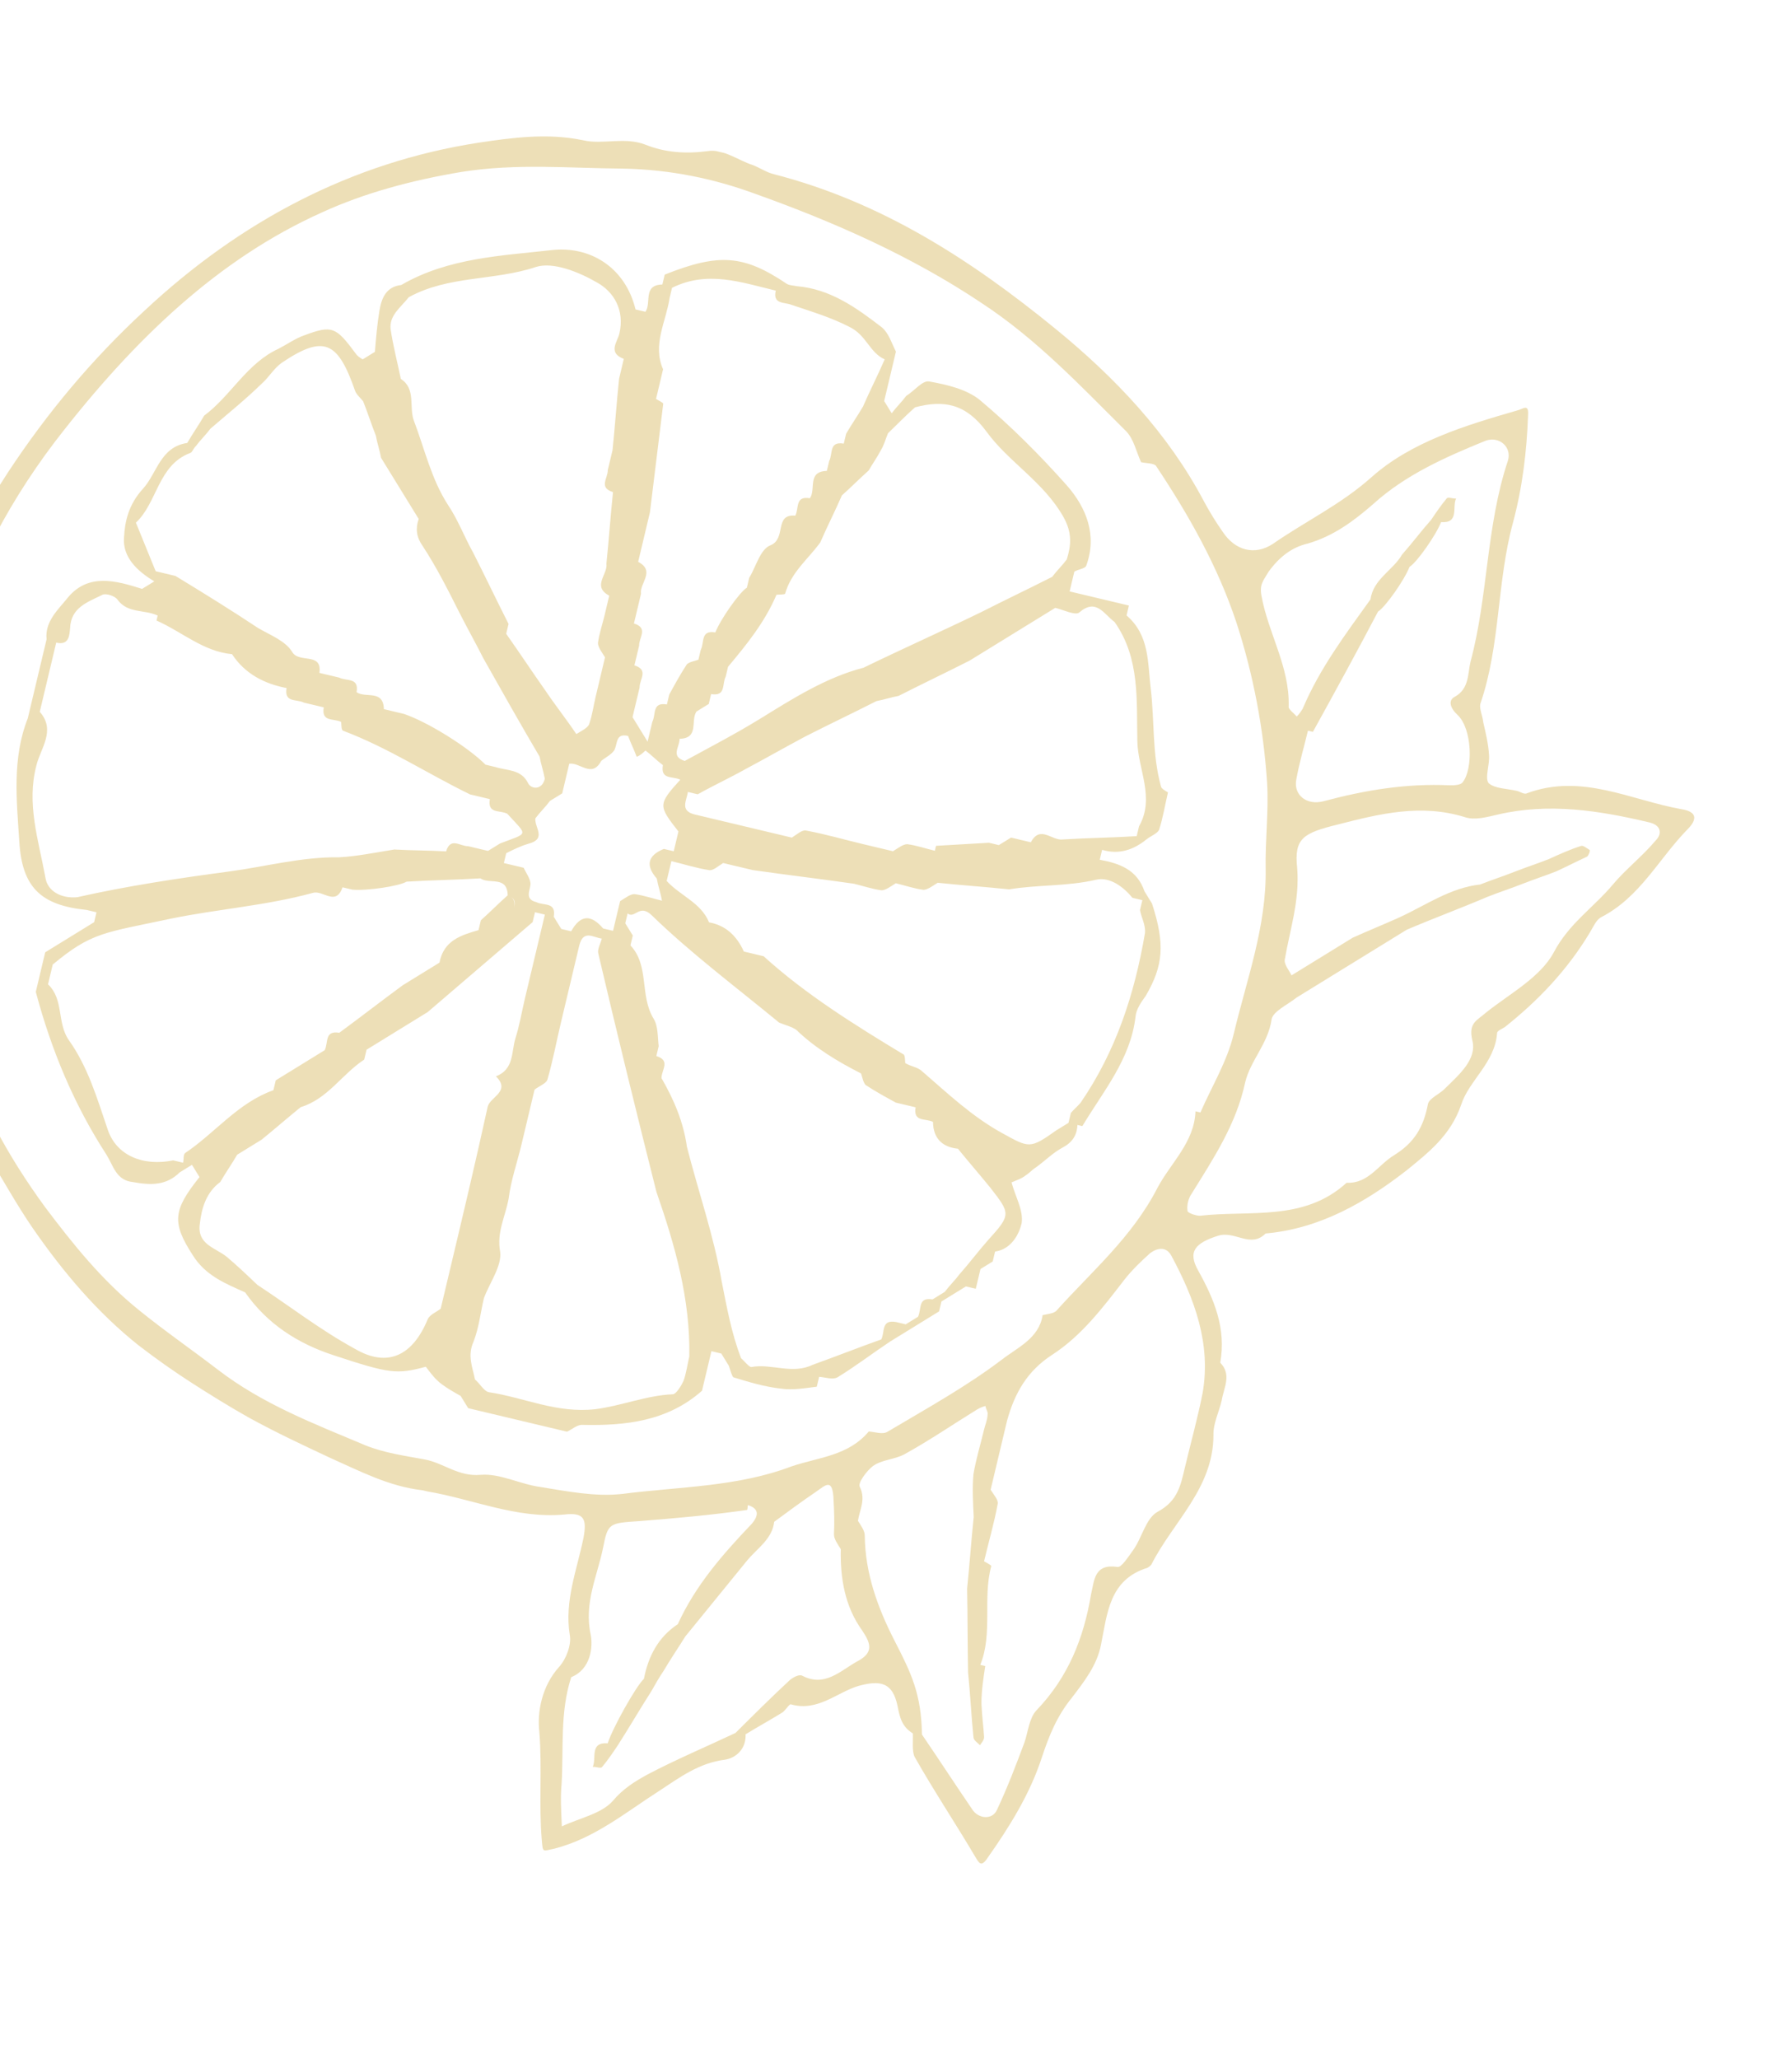 <svg width="283" height="325" viewBox="0 0 283 325" fill="none" xmlns="http://www.w3.org/2000/svg">
<g opacity="0.5" clip-path="url(#clip0_54_1365)">
<path d="M111.757 23.855C108.183 24.323 104.951 24.049 101.942 22.838C98.62 21.553 95.173 22.876 92.052 22.133C86.397 20.953 80.765 21.756 75.638 22.514C55.443 25.622 37.886 34.964 22.834 49.024C14.595 56.626 7.455 65.149 1.26 74.557C-4.475 83.414 -9.861 92.19 -11.413 102.868C-11.703 104.777 -12.111 106.494 -12.713 108.329C-15.981 118.598 -16.448 128.874 -15.198 139.559C-13.317 154.516 -10.232 169.264 -1.953 182.281C0.425 186.145 2.61 190.127 5.182 193.872C9.967 200.781 15.37 207.178 21.887 212.356C24.674 214.503 27.497 216.494 30.358 218.329C33.219 220.164 36.236 222.036 39.29 223.753C43.518 226.078 47.82 228.091 52.123 230.104C56.893 232.228 61.433 234.628 66.731 235.229C67.043 235.303 67.199 235.341 67.511 235.415C74.645 236.618 81.488 239.73 89.067 239.061C92.292 238.674 92.693 239.759 92.144 242.761C91.112 247.791 89.106 252.755 89.983 258.075C90.273 259.628 89.404 261.894 88.29 263.113C85.6 266.1 84.791 270.194 85.178 273.419C85.632 279.133 85.075 284.936 85.566 290.494C85.744 292.515 85.663 292.165 87.565 291.794C93.888 290.166 98.821 286.064 104.074 282.697C107.395 280.52 110.404 278.268 114.483 277.755C116.192 277.502 117.849 276.083 117.745 273.749C119.676 272.56 121.571 271.527 123.503 270.338C124.082 269.982 124.691 268.808 124.966 269.038C129.142 270.196 132.181 267.127 135.554 266.117C139.083 265.143 140.956 265.588 141.736 269.237C142.108 271.139 142.435 272.536 144.159 273.605C144.211 274.772 143.996 276.369 144.435 277.298C147.452 282.633 150.855 287.729 154.029 293.101C154.623 294.067 154.943 294.803 155.976 293.235C159.46 288.293 162.669 283.121 164.511 277.459C165.677 273.945 166.888 270.935 169.228 268.03C171.145 265.518 173.255 262.888 173.879 259.574C174.874 254.699 175.163 249.327 181.211 247.469C181.404 247.35 181.597 247.231 181.828 246.956C185.252 240.187 191.612 234.94 191.633 226.536C191.574 224.709 192.487 222.948 192.933 221.075C193.26 219.009 194.56 217.011 192.709 215.086C193.66 209.707 191.78 205.137 189.238 200.575C187.491 197.522 188.799 196.184 192.365 195.054C195.04 194.207 197.485 197.097 199.87 194.697C208.459 193.938 215.726 189.732 222.204 184.678C225.481 181.996 229.106 179.231 230.763 174.349C232.003 170.522 236.134 167.713 236.431 163.002C236.505 162.69 237.241 162.371 237.627 162.133C242.909 157.949 247.523 153.112 251.074 147.197C251.609 146.335 252.025 145.279 252.798 144.804C258.987 141.66 261.914 135.597 266.49 130.915C268.221 129.184 267.82 128.099 265.598 127.735C257.529 126.309 249.815 122.001 241.137 125.212C240.751 125.449 240.045 124.952 239.577 124.84C238.016 124.469 236.033 124.491 235.089 123.607C234.457 122.797 235.289 120.687 235.155 119.171C235.058 117.5 234.65 115.754 234.241 114.007C234.151 112.997 233.594 111.875 233.78 111.095C236.981 101.799 236.363 91.924 238.94 82.48C240.433 76.9 241.109 71.29 241.316 65.569C241.45 63.622 240.566 64.566 239.518 64.811C231.375 67.16 222.845 69.746 216.567 75.342C211.753 79.638 206.18 82.268 201.046 85.828C198.112 87.768 195.028 86.869 193.088 83.934C191.981 82.352 191.03 80.806 190.116 79.105C184.43 68.354 176.122 59.617 166.737 51.943C153.346 41.007 139.198 31.869 122.264 27.509C121.016 27.212 120.035 26.484 118.824 26.031C116.676 25.355 114.164 23.439 111.757 23.855ZM126.704 264.505C126.273 264.238 125.345 264.676 124.728 265.189C121.764 267.946 118.955 270.74 116.147 273.534C111.503 275.727 106.741 277.726 102.216 280.112C100.321 281.145 98.39 282.334 96.778 284.258C94.972 286.302 91.517 286.963 88.731 288.279C88.627 285.946 88.485 283.769 88.693 281.51C89.019 275.982 88.409 270.231 90.214 264.725C93.313 263.484 93.661 259.939 93.29 258.037C92.182 252.992 94.351 248.727 95.235 244.321C96.007 240.383 96.163 240.42 101.023 240.092C106.736 239.638 112.294 239.147 117.926 238.344C118.082 238.381 118.038 237.876 118.112 237.564C120.103 238.203 119.65 239.414 118.729 240.514C114.115 245.351 109.814 250.263 107.043 256.364C103.915 258.422 102.355 261.514 101.694 264.984C100.424 266.165 96.687 272.86 95.974 275.164C93.054 274.963 94.25 277.556 93.604 278.887C94.109 278.842 94.852 279.184 95.083 278.909C96.004 277.809 96.769 276.672 97.534 275.535C99.369 272.674 101.048 269.776 102.883 266.915C103.455 265.897 104.027 264.879 104.792 263.742C105.899 261.862 107.162 260.019 108.232 258.296C111.493 254.29 114.755 250.285 118.016 246.28C119.629 244.355 121.947 242.928 122.266 240.201C124.465 238.581 126.664 236.961 128.826 235.497C130.409 234.39 131.523 233.171 131.642 236.827C131.739 238.499 131.799 240.326 131.702 242.117C131.673 242.934 132.304 243.744 132.78 244.517C132.677 249.109 133.428 253.574 136.155 257.356C137.619 259.518 137.946 260.915 135.316 262.268C132.649 263.776 130.227 266.333 126.704 264.505ZM185.01 198.25C188.666 205.056 191.275 212.107 189.924 219.864C189.151 223.802 188.067 227.666 187.139 231.567C186.47 234.376 186.032 236.91 182.822 238.619C180.928 239.652 180.341 242.81 178.885 244.772C178.157 245.753 177.087 247.477 176.463 247.328C172.8 246.786 172.83 249.431 172.31 251.616C171.144 258.593 168.686 264.768 163.648 269.999C162.534 271.218 162.363 273.321 161.799 275C160.439 278.634 159.117 282.111 157.446 285.671C156.725 287.313 154.467 287.105 153.515 285.56C150.825 281.622 148.291 277.721 145.601 273.783C145.488 267.327 143.935 264.154 141.23 258.894C138.644 253.826 136.637 248.403 136.569 242.451C136.599 241.634 135.967 240.824 135.492 240.051C135.744 238.298 136.777 236.73 135.781 234.679C135.424 234.099 136.88 232.138 137.883 231.387C139.273 230.399 141.256 230.376 142.765 229.581C146.747 227.396 150.492 224.825 154.355 222.447C154.742 222.209 155.284 222.008 155.633 221.926C155.678 222.432 156.072 222.855 155.96 223.323C155.931 224.141 155.589 224.884 155.403 225.664C154.846 228.004 154.133 230.308 153.732 232.686C153.524 234.944 153.666 237.122 153.77 239.455C153.384 243.155 153.117 247.048 152.731 250.749C152.821 255.222 152.792 259.502 152.881 263.975C153.231 267.355 153.387 270.855 153.737 274.236C153.782 274.741 154.369 275.046 154.762 275.469C155.03 275.038 155.453 274.644 155.409 274.139C155.312 272.467 155.059 270.758 154.999 268.93C154.977 266.947 155.304 264.881 155.593 262.971C155.593 262.971 155.125 262.86 154.813 262.786C156.819 257.822 155.161 252.316 156.542 247.204C156.58 247.048 155.837 246.706 155.406 246.439C156.111 243.474 157.01 240.39 157.559 237.389C157.708 236.764 156.92 235.917 156.444 235.145C157.299 231.556 158.19 227.811 159.044 224.222C160.24 219.89 162.223 216.405 166.124 213.871C170.797 210.861 174.17 206.388 177.506 202.07C178.694 200.539 180.195 199.083 181.659 197.782C182.855 196.913 184.215 196.742 185.01 198.25ZM260.486 129.816C262.359 130.262 262.53 131.621 261.452 132.684C259.38 135.159 256.757 137.173 254.684 139.647C251.69 143.221 247.79 145.756 245.39 150.296C243.295 154.249 238.384 156.872 234.721 159.793C233.258 161.093 231.861 161.42 232.515 164.214C233.288 167.201 230.398 169.646 228.244 171.771C227.359 172.715 225.732 173.317 225.51 174.253C224.811 177.879 223.4 180.346 220.116 182.368C217.605 183.913 216.082 186.849 212.657 186.693C205.918 192.839 197.455 190.989 189.49 191.897C188.828 191.904 187.461 191.414 187.535 191.102C187.409 190.247 187.669 189.155 188.167 188.449C191.643 182.846 195.239 177.437 196.642 170.846C197.459 167.413 200.231 164.775 200.81 160.956C200.951 159.67 203.351 158.593 204.777 157.448C205.357 157.091 206.129 156.616 206.709 156.259C207.288 155.902 208.061 155.427 208.641 155.07C209.22 154.713 209.993 154.238 210.572 153.881C211.152 153.524 211.925 153.049 212.504 152.692C213.084 152.335 213.856 151.86 214.436 151.503C215.015 151.146 215.788 150.671 216.368 150.314C218.299 149.125 220.231 147.936 222.163 146.747C226.383 144.948 230.722 143.343 234.942 141.544C236.763 140.823 238.546 140.258 240.366 139.537C242.186 138.816 243.97 138.251 245.79 137.53C247.454 136.772 248.963 135.977 250.627 135.219C250.82 135.1 251.162 134.357 251.043 134.164C250.612 133.896 250.062 133.436 249.713 133.518C247.93 134.083 246.265 134.841 244.601 135.599C242.781 136.32 240.997 136.885 239.177 137.605C237.357 138.326 235.574 138.891 233.753 139.612C229.013 140.133 225.231 142.86 220.974 144.815C218.574 145.893 216.018 146.933 213.618 148.011C213.039 148.367 212.266 148.843 211.686 149.2C211.107 149.557 210.334 150.032 209.755 150.389C209.175 150.746 208.402 151.221 207.823 151.578C207.243 151.935 206.471 152.41 205.891 152.767C205.312 153.124 204.539 153.599 203.959 153.956C203.64 153.221 202.852 152.374 202.882 151.556C203.684 146.801 205.266 142.231 204.857 137.022C204.336 132.282 205.844 131.487 211.276 130.141C217.948 128.431 224.427 126.841 231.337 128.98C232.86 129.507 234.8 128.979 236.546 128.571C244.578 126.69 252.528 127.922 260.486 129.816ZM206.493 85.805C210.564 84.631 213.767 82.26 216.887 79.54C221.932 74.97 228.203 72.176 234.592 69.574C236.762 68.772 238.805 70.577 238.13 72.724C234.668 83.112 235.026 94.079 232.226 104.46C231.78 106.332 232.041 108.702 229.76 109.973C228.638 110.531 229.002 111.772 230.221 112.886C232.502 115.078 232.651 121.378 231.002 123.459C230.735 123.89 229.724 123.979 228.907 123.95C222.056 123.638 215.532 124.724 209.016 126.471C206.379 127.162 204.298 125.513 204.699 123.135C205.174 120.445 205.924 117.986 206.556 115.333C206.868 115.407 207.336 115.519 207.336 115.519C210.805 109.255 214.311 102.835 217.625 96.533C218.784 95.82 221.77 91.584 222.602 89.474C223.761 88.76 226.748 84.525 227.58 82.415C230.5 82.615 229.303 80.022 229.949 78.692C229.444 78.736 228.701 78.395 228.471 78.67C227.55 79.769 226.784 80.906 226.019 82.043C224.444 83.812 222.988 85.774 221.413 87.542C220.002 90.009 216.866 91.406 216.436 94.602C212.491 100.093 208.39 105.547 205.738 111.841C205.47 112.272 205.203 112.703 204.78 113.097C204.267 112.48 203.405 111.945 203.516 111.477C203.679 105.251 200.312 99.998 199.234 94.135C198.863 92.233 199.479 91.721 200.319 90.272C202.042 87.879 204.048 86.378 206.493 85.805ZM119.225 30.578C131.686 35.028 143.925 40.413 155.019 47.835C163.72 53.533 170.691 60.962 177.892 68.117C179.073 69.387 179.445 71.29 180.203 72.954C180.983 73.139 182.15 73.087 182.544 73.511C187.768 81.349 192.294 89.351 195.275 98.304C197.935 106.522 199.549 114.985 200.114 123.693C200.36 128.203 199.789 132.684 199.878 137.157C200.02 146.259 196.886 154.581 194.843 163.163C193.804 167.532 191.397 171.411 189.577 175.595C189.577 175.595 189.109 175.483 188.797 175.409C188.619 180.313 184.882 183.546 182.787 187.499C178.79 195.286 172.393 200.689 166.784 206.938C166.361 207.332 165.35 207.421 164.652 207.585C164.11 211.248 160.625 212.727 158.196 214.622C152.564 218.888 146.301 222.344 140.156 225.992C139.384 226.468 138.172 226.015 137.199 225.948C133.975 229.797 129.309 230.006 125.007 231.455C116.484 234.703 107.263 234.652 98.251 235.805C94.015 236.281 89.609 235.398 85.322 234.707C82.127 234.276 78.917 232.523 75.885 232.791C72.348 233.104 70.067 230.912 67.065 230.362C63.907 229.776 60.712 229.345 57.703 228.134C49.611 224.725 41.444 221.627 34.34 216.144C30.298 213.039 25.906 210.015 21.901 206.754C16.09 202.074 11.512 196.368 7.128 190.543C1.279 182.556 -3.566 173.818 -6.398 164.241C-9.186 155.169 -11.156 146.127 -11.692 136.601C-11.915 130.612 -11.322 124.653 -11.701 118.627C-11.984 114.273 -10.09 109.778 -8.894 105.446C-5.463 92.412 0.51 80.479 8.675 69.726C21.326 53.282 34.685 40.797 50.748 33.573C57.599 30.422 65.162 28.43 72.89 27.136C81.627 25.753 89.846 26.555 98.405 26.613C105.954 26.761 112.857 28.239 119.225 30.578Z" fill="#DCBF6F"/>
<path d="M104.975 43.345C104.864 43.813 104.716 44.438 104.604 44.906C101.454 44.98 102.925 47.804 101.93 49.215C101.462 49.104 100.837 48.956 100.369 48.844C98.697 42.016 93.02 38.851 87.269 39.461C79.303 40.369 70.826 40.659 63.366 44.985C60.996 45.245 60.238 47.043 59.911 49.109C59.548 51.331 59.377 53.433 59.206 55.536C58.627 55.893 57.854 56.368 57.275 56.725C56.844 56.458 56.413 56.19 56.175 55.804C53.054 51.599 52.467 51.294 48.127 52.9C46.694 53.383 45.304 54.371 43.989 55.047C38.996 57.322 36.448 62.486 32.243 65.607C31.404 67.056 30.408 68.468 29.569 69.917C25.296 70.549 24.799 74.718 22.57 77.155C20.341 79.592 19.71 82.245 19.584 84.853C19.346 87.929 21.628 90.121 24.37 91.763C23.79 92.119 23.018 92.595 22.438 92.952C18.299 91.637 13.967 90.441 10.743 94.29C9.324 96.096 7.051 98.028 7.356 100.904C6.353 105.117 5.387 109.174 4.385 113.387C1.889 119.718 2.625 126.323 3.05 132.855C3.481 140.047 6.431 142.893 13.676 143.627C14.144 143.739 14.768 143.887 15.236 143.999C15.125 144.467 14.977 145.091 14.865 145.559C12.354 147.105 9.649 148.769 7.138 150.315C6.655 152.344 6.136 154.528 5.653 156.557C8.091 165.711 11.651 174.307 16.838 182.302C17.909 184.04 18.362 186.291 20.933 186.573C23.779 187.086 26.231 187.175 28.385 185.049C28.965 184.693 29.738 184.217 30.317 183.86C30.674 184.44 31.149 185.213 31.506 185.792C27.286 191.053 27.153 193 30.4 198.06C32.422 201.344 35.587 202.592 38.716 203.995C42.156 208.936 47.016 212.071 52.678 213.913C61.543 216.847 62.672 216.951 67.249 215.732C68 216.735 68.75 217.738 69.731 218.466C70.712 219.194 71.73 219.766 72.748 220.338C73.105 220.918 73.581 221.69 73.937 222.27C74.405 222.381 75.029 222.53 75.498 222.641C75.966 222.753 76.59 222.901 77.058 223.013C79.087 223.495 81.271 224.015 83.3 224.498C85.328 224.981 87.513 225.501 89.541 225.983C90.277 225.664 91.124 224.876 91.941 224.906C98.829 225.061 105.434 224.325 110.865 219.517C111.348 217.488 111.868 215.304 112.351 213.275C112.819 213.386 113.443 213.535 113.911 213.646C114.268 214.226 114.743 214.999 115.1 215.578C115.301 216.12 115.546 217.168 115.821 217.398C118.281 218.149 120.74 218.899 123.311 219.181C125.221 219.47 127.123 219.099 128.988 218.883C129.099 218.415 129.248 217.791 129.359 217.323C130.332 217.389 131.544 217.842 132.316 217.367C135.214 215.583 137.837 213.569 140.578 211.749C141.158 211.392 141.93 210.916 142.51 210.56C143.862 209.727 145.021 209.014 146.373 208.181C146.953 207.825 147.726 207.349 148.305 206.992C148.417 206.524 148.565 205.9 148.676 205.432C149.256 205.075 150.029 204.6 150.608 204.243C151.188 203.886 151.96 203.411 152.54 203.054C153.008 203.165 153.632 203.314 154.1 203.425C154.36 202.333 154.583 201.397 154.843 200.304C155.423 199.948 156.195 199.472 156.775 199.115C156.886 198.647 157.035 198.023 157.146 197.555C159.71 197.176 160.928 194.828 161.336 193.111C161.663 191.045 160.355 188.921 159.745 186.632C160.481 186.312 161.373 186.03 161.989 185.517C162.569 185.161 163.029 184.611 163.609 184.254C164.998 183.266 166.306 181.928 167.814 181.133C169.322 180.338 170.088 179.201 170.147 177.566C170.459 177.64 170.927 177.752 170.927 177.752C174.211 172.268 178.549 167.2 179.329 160.46C179.433 159.331 180.198 158.194 180.926 157.213C183.712 152.435 184.023 149.047 181.927 142.613C181.571 142.033 181.095 141.26 180.738 140.681C179.571 137.27 176.837 136.29 173.679 135.703C173.79 135.235 173.939 134.611 174.05 134.143C176.666 134.93 178.991 134.165 181.035 132.507C181.651 131.995 182.736 131.593 183.041 131.006C183.679 129.015 183.969 127.105 184.452 125.077C184.021 124.809 183.434 124.505 183.352 124.156C181.932 119.036 182.34 113.857 181.738 108.768C181.225 104.688 181.603 100.327 177.91 97.14C178.021 96.671 178.17 96.047 178.281 95.579C175.16 94.837 172.04 94.094 168.919 93.351C169.03 92.883 169.179 92.259 169.29 91.791C169.401 91.323 169.55 90.698 169.661 90.23C170.241 89.874 171.251 89.784 171.519 89.353C173.331 84.509 171.57 80.132 168.456 76.589C164.161 71.774 159.635 67.235 154.686 63.089C152.606 61.44 149.641 60.734 146.795 60.222C145.703 59.962 144.477 61.649 143.125 62.481C142.397 63.462 141.55 64.25 140.822 65.231C140.465 64.651 139.989 63.879 139.633 63.299C140.264 60.646 140.858 58.15 141.489 55.497C140.813 54.182 140.367 52.592 139.267 51.671C135.225 48.565 131.145 45.616 125.81 45.171C125.342 45.059 124.681 45.067 124.25 44.799C117.428 40.208 113.535 39.941 104.975 43.345ZM61.695 52.006C61.398 49.792 63.367 48.447 64.555 46.916C70.819 43.461 78.026 44.351 84.653 42.136C87.328 41.289 91.393 42.916 94.291 44.595C96.914 46.043 98.698 48.941 97.806 52.686C97.509 53.934 95.934 55.703 98.513 56.646C98.253 57.739 98.03 58.675 97.77 59.767C97.384 63.467 97.117 67.361 96.731 71.061C96.471 72.153 96.248 73.09 95.988 74.182C96.003 75.504 94.503 76.961 96.806 77.674C96.42 81.374 96.153 85.268 95.767 88.968C96.02 90.677 93.434 92.535 96.213 94.021C95.954 95.113 95.731 96.049 95.471 97.142C95.137 98.546 94.609 100.069 94.431 101.511C94.439 102.172 95.07 102.982 95.546 103.755C95.063 105.783 94.543 107.968 94.061 109.996C93.726 111.4 93.511 112.998 93.021 114.365C92.716 114.952 91.787 115.391 91.015 115.866C89.432 113.511 87.656 111.275 86.073 108.92C83.977 105.948 82.037 103.013 79.942 100.041C80.053 99.573 80.202 98.949 80.313 98.481C78.403 94.729 76.649 91.014 74.739 87.262C73.35 84.787 72.346 82.076 70.763 79.72C68.11 75.627 67.084 70.931 65.36 66.398C64.557 64.229 65.731 61.376 63.301 59.808C62.766 57.208 62.074 54.57 61.695 52.006ZM101.938 118.466C102.918 119.194 103.706 120.041 104.687 120.769C104.286 123.147 106.262 122.463 107.437 123.072C103.863 127.003 103.982 127.196 107.14 131.245C107.029 131.713 106.88 132.338 106.769 132.806C106.657 133.274 106.509 133.898 106.398 134.366C105.929 134.255 105.305 134.106 104.837 133.995C102.281 135.035 101.91 136.596 103.723 138.676C103.931 139.88 104.333 140.964 104.541 142.168C103.137 141.834 101.613 141.306 100.172 141.128C99.51 141.136 98.701 141.767 97.928 142.243C97.668 143.335 97.445 144.272 97.185 145.364C97.074 145.832 96.925 146.456 96.814 146.924C96.346 146.813 95.722 146.664 95.254 146.553C93.321 144.28 91.65 144.376 90.201 146.999C89.733 146.888 89.109 146.739 88.641 146.628C88.284 146.049 87.808 145.276 87.451 144.696C87.853 142.319 85.876 143.002 84.702 142.393C82.674 141.91 83.862 140.38 83.773 139.369C83.647 138.515 83.134 137.898 82.695 136.969C81.603 136.709 80.667 136.487 79.574 136.227C79.686 135.759 79.834 135.134 79.946 134.666C81.068 134.109 82.19 133.551 83.43 133.187C86.417 132.414 84.374 130.609 84.552 129.167C85.28 128.186 86.127 127.399 86.855 126.418C87.434 126.061 88.207 125.586 88.787 125.229C88.898 124.761 89.047 124.137 89.158 123.668C89.269 123.2 89.418 122.576 89.529 122.108C89.641 121.64 89.789 121.016 89.901 120.548C91.61 120.295 93.468 122.88 94.953 120.101C95.57 119.588 96.499 119.15 96.996 118.444C97.568 117.426 97.16 115.68 99.188 116.163C99.59 117.247 100.147 118.369 100.548 119.454C101.091 119.253 101.514 118.86 101.938 118.466ZM81.173 143.367C81.321 142.743 81.314 142.082 80.764 141.621C81.47 142.119 81.321 142.743 81.173 143.367ZM27.706 90.908C26.614 90.648 25.677 90.425 24.585 90.165C23.545 87.609 22.504 85.053 21.463 82.498C24.851 79.347 24.94 73.432 30.015 71.507C30.364 71.425 30.512 70.801 30.936 70.407C31.664 69.426 32.511 68.639 33.239 67.658C35.936 65.332 38.789 63.043 41.367 60.524C42.407 59.617 43.246 58.168 44.443 57.299C51.122 52.788 53.351 53.813 56.086 61.718C56.287 62.261 56.837 62.721 57.35 63.338C58.071 65.159 58.636 66.942 59.356 68.762C59.565 69.966 59.966 71.05 60.174 72.254C62.196 75.538 64.098 78.629 66.12 81.913C65.592 83.436 65.763 84.796 66.751 86.185C68.929 89.506 70.72 93.065 72.511 96.624C73.745 99.061 75.135 101.535 76.368 103.972C79.267 109.114 82.165 114.255 85.219 119.434C85.428 120.637 85.829 121.722 86.037 122.926C85.592 124.798 83.838 124.546 83.4 123.617C82.285 121.373 80.071 121.671 78.235 121.069C77.767 120.958 77.143 120.809 76.675 120.698C73.881 117.889 67.416 113.878 63.745 112.674C62.653 112.415 61.717 112.192 60.624 111.932C60.55 108.781 57.727 110.253 56.315 109.257C56.716 106.88 54.739 107.563 53.565 106.954C52.473 106.694 51.537 106.472 50.444 106.212C50.912 102.861 47.16 104.771 46.127 102.876C45.057 101.137 42.634 100.231 40.754 99.124C36.482 96.294 32.172 93.619 27.706 90.908ZM7.159 138.449C6.081 132.587 4.149 126.851 5.753 120.802C6.384 118.15 8.88 115.281 6.279 112.354C7.133 108.765 8.025 105.02 8.879 101.431C10.907 101.914 10.967 100.279 11.07 99.15C11.189 95.88 13.864 95.033 16.108 93.918C16.687 93.562 18.21 94.089 18.567 94.669C20.187 96.868 22.825 96.176 24.898 97.164C24.824 97.477 24.712 97.945 24.712 97.945C28.74 99.727 32.121 102.84 36.639 103.256C38.697 106.384 41.788 107.944 45.258 108.605C44.857 110.982 46.834 110.299 48.008 110.908C49.1 111.168 50.036 111.391 51.129 111.651C50.728 114.028 52.704 113.344 53.878 113.954C53.923 114.459 53.893 115.276 54.205 115.35C61.316 118.032 67.588 122.163 74.238 125.394C75.331 125.654 76.267 125.877 77.359 126.137C76.958 128.514 78.934 127.831 80.109 128.44C83.378 132.021 83.527 131.397 78.995 133.121C78.415 133.478 77.642 133.953 77.063 134.31C75.971 134.05 75.034 133.827 73.942 133.567C72.619 133.582 71.163 132.082 70.45 134.385C67.686 134.222 65.041 134.252 62.276 134.089C59.364 134.55 56.414 135.167 53.576 135.316C47.661 135.227 41.843 136.811 36.055 137.576C28.053 138.64 20.014 139.859 12.175 141.621C9.649 141.844 7.457 140.663 7.159 138.449ZM16.986 178.215C15.336 173.371 13.88 168.407 10.914 164.239C8.938 161.46 10.141 157.79 7.585 155.368C7.845 154.276 8.067 153.339 8.327 152.247C14.494 147.119 16.441 147.253 27.036 144.993C34.488 143.469 42.03 142.955 49.438 140.926C51.028 140.48 53.042 143.103 54.096 140.056C54.565 140.168 55.189 140.316 55.657 140.427C57.916 140.635 63.042 139.877 64.201 139.163C68.05 138.925 72.018 138.88 75.867 138.642C77.279 139.637 80.102 138.166 80.177 141.316C78.713 142.617 77.406 143.954 75.942 145.255C75.831 145.723 75.682 146.347 75.571 146.815C72.74 147.626 70.065 148.473 69.404 151.943C67.472 153.132 65.541 154.321 63.609 155.51C60.214 158 56.974 160.526 53.579 163.016C51.201 162.615 51.885 164.591 51.276 165.765C48.765 167.311 46.06 168.976 43.549 170.522C43.438 170.99 43.289 171.614 43.178 172.082C37.598 174.052 33.995 178.8 29.284 181.966C28.898 182.204 29.061 182.902 28.913 183.526C28.445 183.415 27.82 183.266 27.352 183.155C22.5 184.144 18.317 182.324 16.986 178.215ZM56.051 212.902C50.649 209.968 45.782 206.172 40.647 202.806C39.035 201.269 37.422 199.731 35.773 198.349C33.967 196.93 31.121 196.417 31.552 193.222C31.834 190.651 32.584 188.192 34.783 186.572C35.622 185.123 36.618 183.711 37.457 182.262C38.81 181.43 39.969 180.716 41.321 179.884C43.364 178.227 45.444 176.414 47.487 174.756C51.752 173.463 54.003 169.547 57.517 167.251C57.629 166.782 57.777 166.158 57.889 165.69C58.468 165.333 59.241 164.858 59.821 164.501C62.332 162.955 65.036 161.291 67.547 159.745C73.135 154.974 78.528 150.322 84.115 145.551C84.227 145.083 84.375 144.459 84.487 143.991C84.955 144.102 85.579 144.251 86.047 144.362C85.564 146.391 85.082 148.419 84.562 150.604C84.005 152.944 83.448 155.285 82.891 157.626C82.408 159.654 82.044 161.876 81.405 163.867C80.73 166.015 81.228 168.771 78.323 169.893C80.723 172.278 77.387 173.133 77.015 174.694C75.129 183.313 73.124 191.739 71.082 200.321C70.599 202.35 70.079 204.534 69.596 206.563C68.979 207.076 67.895 207.477 67.553 208.22C65.206 213.927 61.26 215.956 56.051 212.902ZM108.859 214.093C108.562 215.341 108.383 216.783 107.93 217.994C107.589 218.737 106.786 220.03 106.281 220.074C102.12 220.238 98.093 221.918 94.014 222.431C87.914 223.123 82.749 220.575 77.177 219.743C76.396 219.558 75.839 218.436 75.014 217.745C74.642 215.843 73.765 213.985 74.79 211.756C75.659 209.49 75.904 207.075 76.424 204.89C77.331 202.468 79.284 199.8 78.987 197.586C78.407 194.48 79.819 192.013 80.331 189.167C80.687 186.284 81.668 183.55 82.373 180.585C83.079 177.62 83.71 174.968 84.416 172.003C85.032 171.49 86.117 171.089 86.422 170.502C87.283 167.574 87.87 164.416 88.575 161.451C89.541 157.394 90.506 153.337 91.472 149.28C92.103 146.628 93.753 148.009 95.038 148.151C94.853 148.931 94.318 149.793 94.481 150.491C97.425 163.063 100.525 175.672 103.662 188.124C106.598 196.572 109.028 205.065 108.859 214.093ZM151.282 181.32C152.939 183.364 154.752 185.444 156.409 187.487C159.568 191.536 159.687 191.729 156.113 195.66C154.538 197.429 153.082 199.391 151.507 201.159C150.779 202.14 149.932 202.928 149.204 203.909C148.624 204.265 147.852 204.741 147.272 205.098C144.894 204.697 145.578 206.673 144.969 207.847C144.39 208.204 143.617 208.68 143.037 209.036C142.569 208.925 141.945 208.776 141.477 208.665C139.099 208.264 139.783 210.24 139.174 211.414C135.57 212.7 131.93 214.142 128.326 215.428C125.154 216.981 121.787 215.191 118.682 215.771C118.332 215.853 117.582 214.85 117.032 214.389C115.508 210.399 114.802 206.439 113.977 202.285C112.728 195.063 110.275 188.049 108.483 181.028C107.933 177.105 106.454 173.62 104.47 170.18C104.455 168.858 105.955 167.401 103.652 166.688C103.763 166.22 103.912 165.596 104.023 165.128C103.852 163.768 103.949 161.977 103.235 160.818C100.976 157.148 102.595 152.422 99.563 149.227C99.675 148.759 99.823 148.135 99.935 147.667C99.578 147.087 99.102 146.315 98.746 145.735C98.857 145.267 99.006 144.643 99.117 144.175C100.217 145.096 100.967 142.637 102.854 144.405C109.149 150.519 116.29 155.846 123.044 161.41C123.944 161.789 125.036 162.049 125.742 162.547C128.692 165.392 132.296 167.569 135.974 169.434C136.175 169.976 136.301 170.831 136.695 171.254C138.263 172.287 139.868 173.163 141.473 174.04C142.565 174.3 143.501 174.523 144.594 174.782C144.193 177.16 146.169 176.476 147.343 177.086C147.373 179.731 148.867 181.075 151.282 181.32ZM178.844 141.714C179.312 141.825 179.936 141.974 180.404 142.085C180.293 142.553 180.144 143.177 180.033 143.646C180.241 144.849 180.954 146.008 180.813 147.294C179.172 156.961 176.201 165.981 170.652 174.059C170.191 174.609 169.574 175.121 169.114 175.671C169.002 176.139 168.854 176.764 168.742 177.232C168.163 177.588 167.39 178.064 166.811 178.421C162.643 181.386 162.524 181.193 158.296 178.868C153.481 176.238 149.587 172.508 145.619 169.091C144.95 168.437 143.82 168.333 142.958 167.798C142.914 167.293 142.943 166.476 142.631 166.401C134.992 161.781 127.235 156.967 120.591 150.934C119.499 150.674 118.563 150.451 117.47 150.191C116.393 147.791 114.661 146.06 111.972 145.585C110.73 142.487 107.372 141.358 105.284 139.047C105.543 137.955 105.766 137.019 106.026 135.926C108.055 136.409 109.89 137.011 111.956 137.338C112.58 137.486 113.427 136.698 114.2 136.223C115.76 136.594 117.32 136.965 118.881 137.337C124.141 138.094 129.595 138.732 134.856 139.49C136.26 139.824 137.784 140.351 139.225 140.529C139.887 140.522 140.696 139.89 141.469 139.415C142.873 139.749 144.397 140.276 145.838 140.454C146.499 140.447 147.309 139.815 148.082 139.34C151.782 139.726 155.676 139.993 159.376 140.379C163.842 139.628 168.552 139.924 173.092 138.861C175.188 138.371 177.305 139.864 178.844 141.714ZM176.015 98.173C180.088 103.923 179.464 110.7 179.614 117.001C179.703 121.474 182.438 125.917 179.883 130.42C179.771 130.888 179.623 131.512 179.511 131.98C175.662 132.218 171.695 132.263 167.846 132.502C166.137 132.754 164.279 130.169 162.793 132.948C161.701 132.688 160.765 132.465 159.672 132.205C159.093 132.562 158.32 133.038 157.741 133.394C157.273 133.283 156.648 133.134 156.18 133.023C153.342 133.172 150.66 133.358 147.821 133.507C147.821 133.507 147.71 133.975 147.636 134.287C146.231 133.953 144.708 133.426 143.266 133.247C142.605 133.255 141.795 133.887 141.023 134.362C139.462 133.991 137.902 133.619 136.341 133.248C133.377 132.543 130.293 131.644 127.291 131.094C126.667 130.946 125.82 131.734 125.047 132.209C123.487 131.838 121.927 131.466 120.366 131.095C119.274 130.835 118.338 130.612 117.245 130.352C114.749 129.758 112.252 129.164 109.755 128.57C107.259 127.976 108.485 126.289 108.626 125.004C109.094 125.115 109.718 125.264 110.186 125.375C112.66 123.985 115.253 122.789 117.727 121.399C120.937 119.69 123.991 117.943 127.2 116.234C130.952 114.324 134.667 112.57 138.419 110.66C139.623 110.452 140.708 110.05 141.912 109.842C145.664 107.932 149.379 106.178 153.131 104.268C157.574 101.533 162.21 98.68 166.653 95.945C167.901 96.242 169.818 97.193 170.435 96.68C173.132 94.354 174.328 96.947 176.015 98.173ZM144.507 64.294C149.084 63.075 152.554 63.736 155.794 68.134C159.272 72.919 164.793 76.047 167.929 81.574C169.319 84.049 169.185 85.995 168.472 88.299C167.744 89.28 166.897 90.067 166.169 91.048C162.417 92.958 158.702 94.712 154.95 96.622C148.798 99.61 142.527 102.404 136.375 105.392C130.402 106.938 125.149 110.305 119.933 113.515C116.07 115.893 112.124 117.922 108.142 120.107C105.839 119.394 107.339 117.938 107.324 116.615C110.475 116.54 109.003 113.717 109.999 112.305C110.578 111.948 111.351 111.473 111.93 111.116C112.042 110.648 112.19 110.024 112.302 109.556C114.68 109.957 113.996 107.98 114.605 106.806C114.716 106.338 114.865 105.714 114.976 105.246C117.97 101.672 120.771 98.216 122.628 93.877C123.133 93.832 123.951 93.862 123.988 93.706C124.961 90.31 127.584 88.296 129.537 85.628C130.637 83.087 131.855 80.739 132.954 78.198C134.418 76.897 135.726 75.559 137.189 74.259C137.761 73.241 138.489 72.26 139.098 71.086C139.633 70.224 139.856 69.288 140.235 68.389C141.736 66.932 143.043 65.595 144.507 64.294ZM122.511 45.87C121.991 48.054 123.893 47.682 124.949 48.098C128.151 49.19 131.235 50.089 134.17 51.612C136.83 52.904 137.328 55.661 139.714 56.723C138.614 59.264 137.396 61.613 136.296 64.154C135.457 65.603 134.462 67.015 133.622 68.464C133.511 68.932 133.362 69.556 133.251 70.024C130.873 69.623 131.557 71.6 130.948 72.774C130.836 73.242 130.688 73.866 130.576 74.334C127.426 74.409 128.897 77.232 127.902 78.644C125.524 78.243 126.208 80.219 125.599 81.393C122.211 81.082 124.24 85.027 121.684 86.067C120.056 86.669 119.388 89.478 118.318 91.202C118.207 91.67 118.058 92.294 117.947 92.763C116.788 93.476 113.801 97.712 112.969 99.822C110.592 99.421 111.276 101.397 110.666 102.571C110.555 103.04 110.406 103.664 110.295 104.132C109.753 104.332 108.898 104.459 108.475 104.853C107.442 106.421 106.565 108.026 105.689 109.631C105.577 110.099 105.429 110.723 105.318 111.191C102.94 110.79 103.624 112.767 103.014 113.941C102.755 115.033 102.532 115.969 102.272 117.061C101.915 116.482 101.439 115.709 101.083 115.13C100.726 114.55 100.25 113.777 99.894 113.198C100.265 111.638 100.636 110.077 101.008 108.517C100.993 107.194 102.493 105.738 100.19 105.025C100.45 103.932 100.673 102.996 100.933 101.904C100.918 100.581 102.418 99.125 100.115 98.412C100.486 96.851 100.858 95.291 101.229 93.73C100.976 92.022 103.562 90.164 100.783 88.678C101.414 86.025 102.008 83.528 102.639 80.876C103.352 75.11 104.027 69.5 104.74 63.734C104.777 63.578 104.034 63.236 103.603 62.969C103.974 61.408 104.346 59.848 104.717 58.288C103 54.417 105.177 50.813 105.756 46.993C105.867 46.525 106.016 45.901 106.127 45.433C111.737 42.646 117.05 44.57 122.511 45.87Z" fill="#DCBF6F"/>
</g>
<defs>
<clipPath id="clip0_54_1365">
<rect width="267.383" height="277.649" fill="white" transform="translate(-49 260.119) rotate(-76.614)"/>
</clipPath>
</defs>
</svg>
